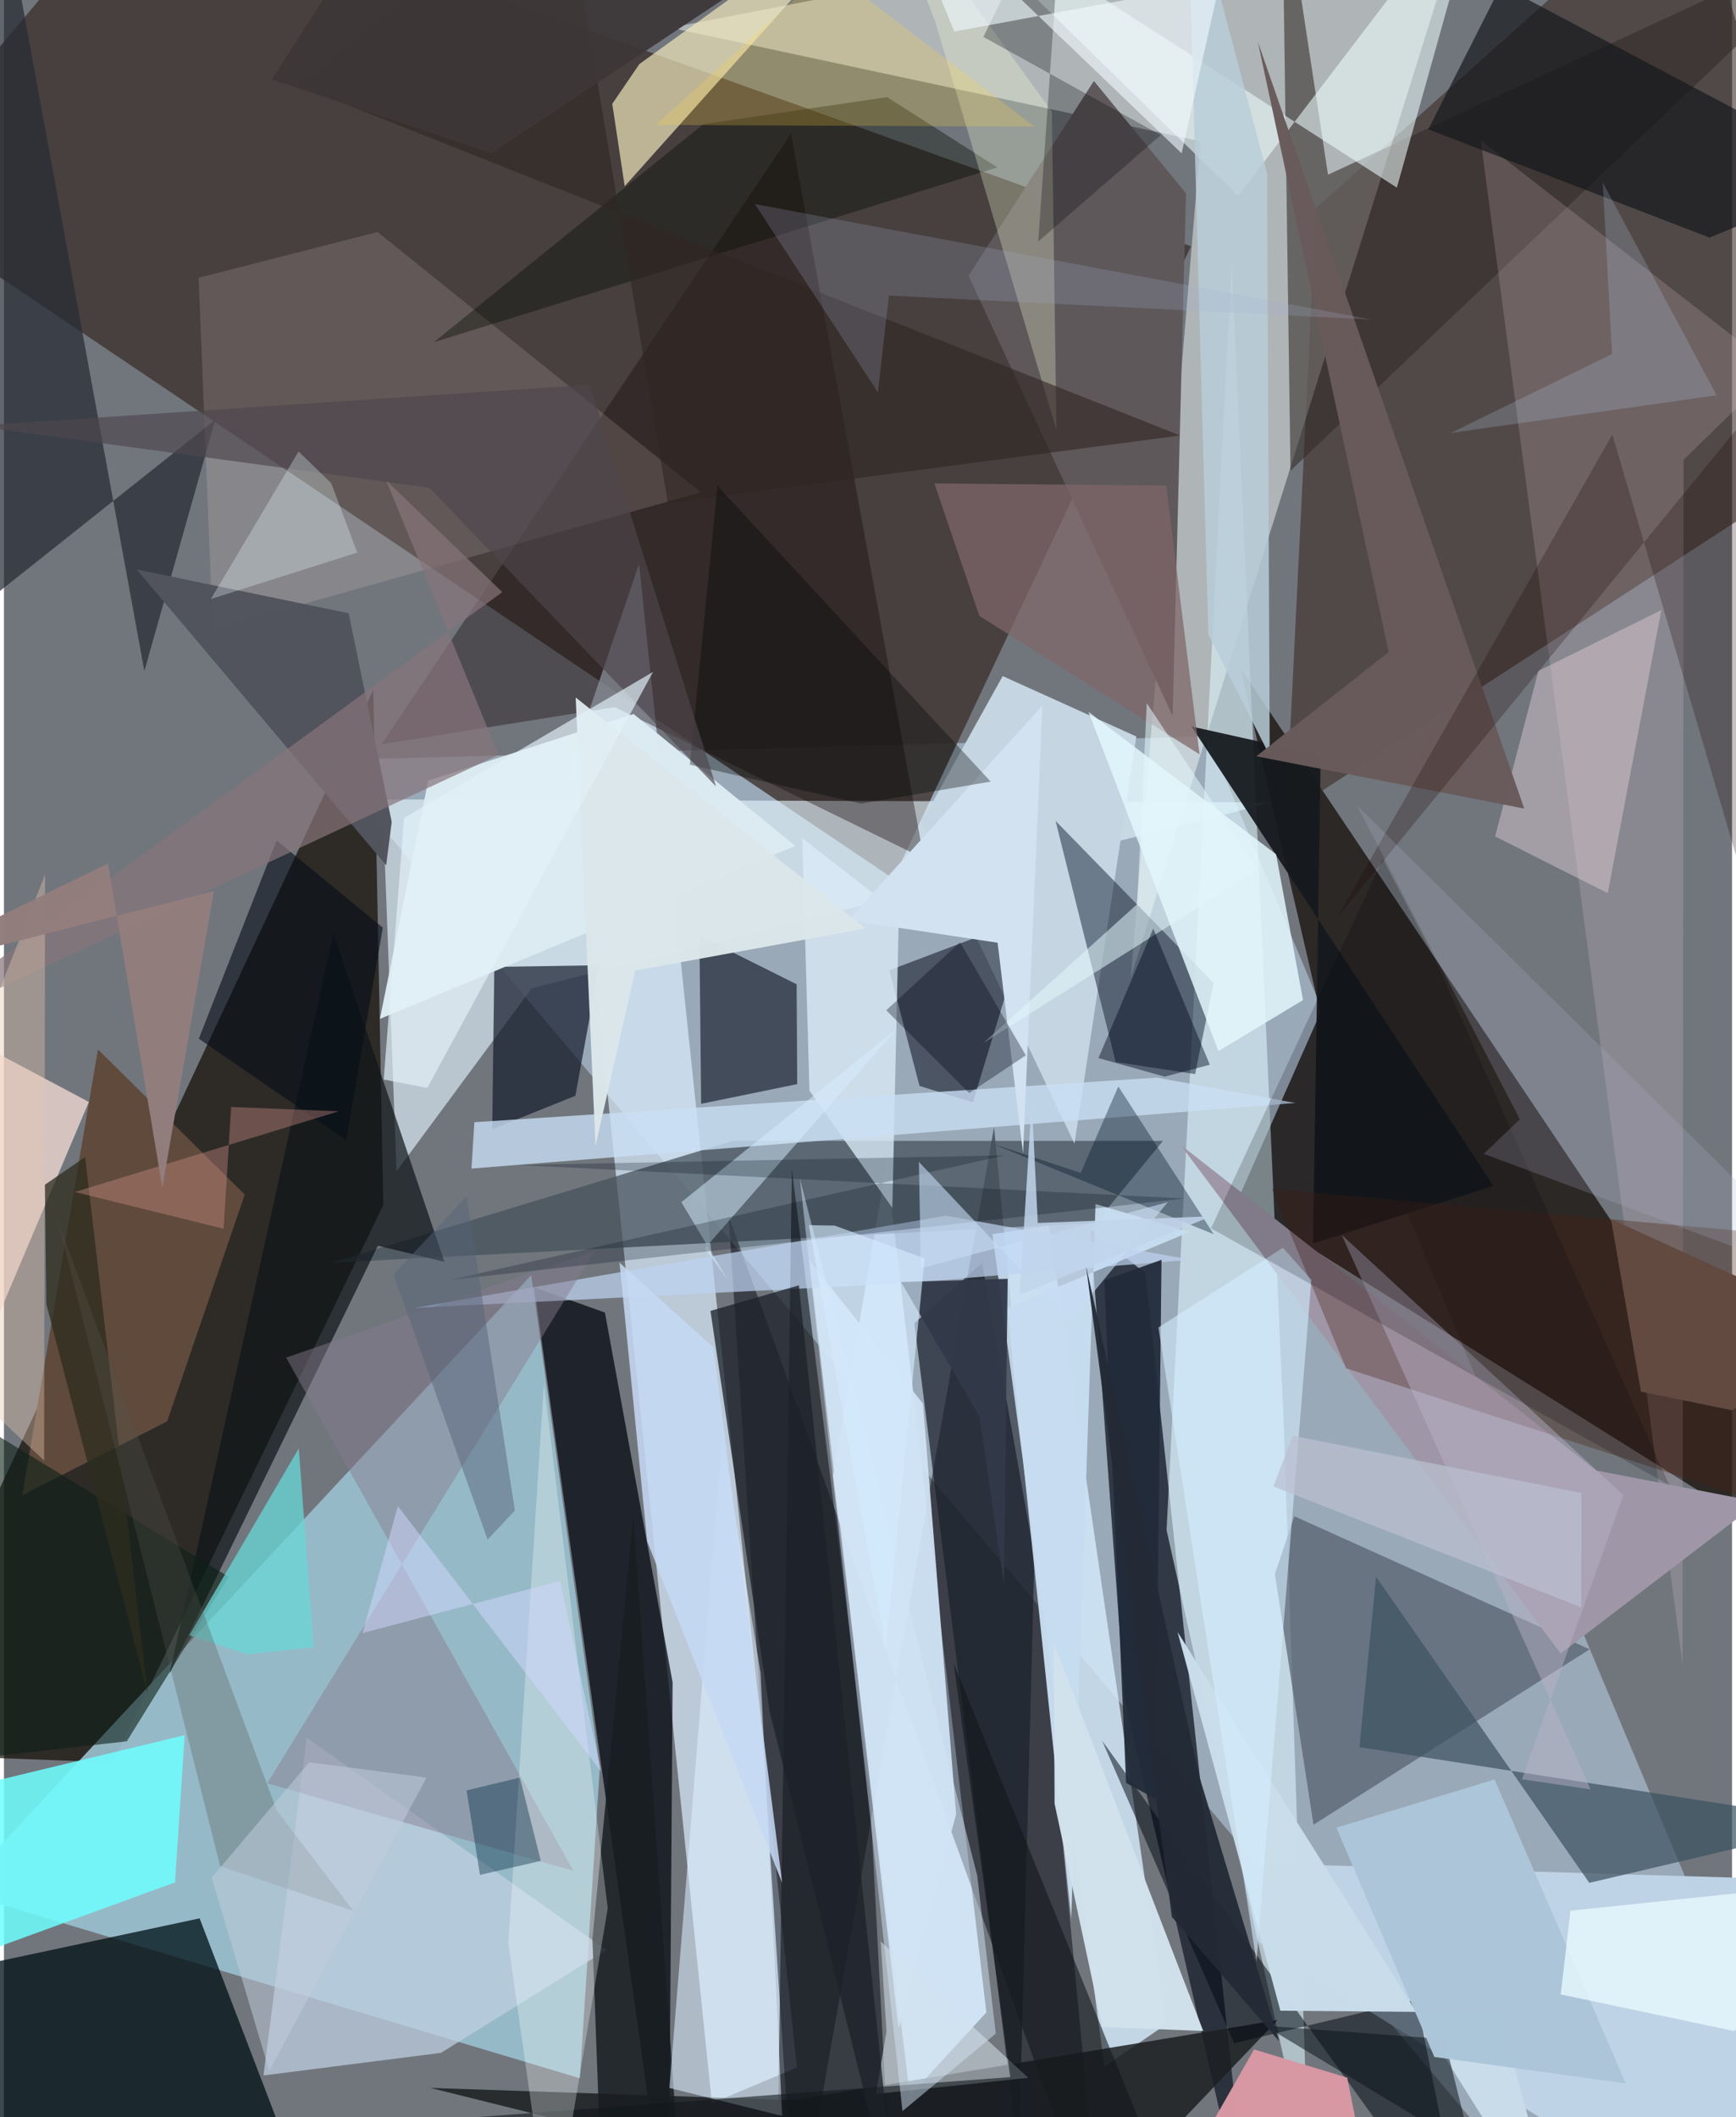 <svg xmlns="http://www.w3.org/2000/svg" width="228" height="278" viewBox="0 0 836 1024"><path fill="#71767d" d="M0 0h836v1024H0z"/><path fill="#a1b2c1" fill-opacity=".843" d="M155.694 367.708l587.812 697.162 142.532 16.643-303.667-725.38z"/><path fill="#3f3531" fill-opacity=".82" d="M69.31-62l504.94 181.119-143.97 305.893L-62 93.688z"/><path fill="#1c1512" fill-opacity=".808" d="M636.832 489.888l-40.338 91.34L898 769.966l-299.797-446.76z"/><path fill="#110b02" fill-opacity=".694" d="M183.52 582.861L52.621 852.445-62 848.01l240.664-514.381z"/><path fill="#9abfce" fill-opacity=".918" d="M288.227 855.276l-33.139-238.57-277.56 298.127 301.086 90.362z"/><path fill="#dbeeff" fill-opacity=".702" d="M383.6 999.943l-76.354-727.148-32 94.04 67.238 650.449z"/><path fill="#cee1f1" fill-opacity=".992" d="M475.266 973.331l-36.97 40.203-37.204-299.8 25.845-150.524z"/><path fill="#3a2925" fill-opacity=".588" d="M634.713 100.613l-14.432 293.164L898 213.233 816.448-62z"/><path fill="#00000b" fill-opacity=".463" d="M530.778 1086l-51.793-540.878L383.02 1086l-32.438-497.757z"/><path fill="#f6fffb" fill-opacity=".463" d="M545.086 473.035L712.512-62 322.42 13.402l256.434 54.89z"/><path fill="#212936" fill-opacity=".878" d="M542.109 821.604L525.65 594.751l26.539 21.078L603.053 1086z"/><path fill="#d4eafc" fill-opacity=".824" d="M478.193 596.885l27.407-4.111 56.64 386.333-29.855 20.361z"/><path fill="#e6f6ff" fill-opacity=".627" d="M183.132 386.647l6.783 179.869 65.443-88.558 358.528-89.872z"/><path fill="#01050d" fill-opacity=".725" d="M256.484 622.588L321.524 1086l1.952-272.301-32.747-178.858z"/><path fill="#001218" fill-opacity=".765" d="M-9.411 950.04L-53.304 1086l191.452-44.64-43.491-113.521z"/><path fill="#ddf8ff" fill-opacity=".573" d="M619.102 688.184l-25.155-562.013-31.509 613.836 68.705 309.664z"/><path fill="#46525c" fill-opacity=".733" d="M158.49 610.745l194.15-58.965 208.046.027-32.47 39.645z"/><path fill="#bed3e5" fill-opacity=".996" d="M898 909.988L842.129 1086 607.036 939.336l-1.659-38.18z"/><path fill="#d0e3f5" fill-opacity=".937" d="M444.588 678.88l16.041 198.6-27.807 103.51L389.6 609.524z"/><path fill="#1c1e21" fill-opacity=".839" d="M206.277 1009.848l175.673 5.916 234.158-38.709L512.382 1086z"/><path fill="#505a67" fill-opacity=".671" d="M633.522 882.553l133.605-84.838-142.884-64.358-9.395 27.968z"/><path fill="#c5d5e1" d="M443.854 397.683l74.033 155.423 29.928-196.89-64.662-29.215z"/><path fill="#000616" fill-opacity=".514" d="M428.327 469.274l67.585-25.555-27.175 89.45-25.82-7.946z"/><path fill="#312a27" fill-opacity=".573" d="M618.254-62l22.28 146.493L898-34.787l-275.61 262.48z"/><path fill="#010f23" fill-opacity=".451" d="M537.823 513.638l-29.087-116.61 76.455 78.385-8.937 44.084z"/><path fill="#f0e6bc" fill-opacity=".698" d="M294.283 50.238l13.125-19.261L436.368-62 300.295 90.066z"/><path fill="#282c34" fill-opacity=".722" d="M67.934 324.588L-2.796-62-62 333.553 102.224 203.07z"/><path fill="#170a09" fill-opacity=".384" d="M295.43 341.994l149.599 73.235-64.29-350.581-198.03 295.315z"/><path fill="#000413" fill-opacity=".565" d="M383.485 476.06l.266 48.283-46.468 9.535-.832-81.288z"/><path fill="#141c2d" fill-opacity=".706" d="M287.957 466.853l-11.522 63.133-40.22 16.186 1.004-78.516z"/><path fill="#604b3d" fill-opacity=".996" d="M78.947 687.468l37.535-109.715-71.015-70.184L8.874 723.19z"/><path fill="#15191d" fill-opacity=".933" d="M633.287 601.355l3.705-236.08-62.473-13.883 146.036 222.19z"/><path fill="#151a21" fill-opacity=".624" d="M418.946 868.523l-37.77-303.068-7.251 499.197 55.11-3.4z"/><path fill="#010812" fill-opacity=".518" d="M531.315 842.035L707.291 1086 683.4 967.101l-88.267 21.136z"/><path fill="#ffdce8" fill-opacity=".169" d="M714.42 67.86l142.85 110.975-44.695 43.51-.518 582.587z"/><path fill="#5f595c" fill-opacity=".996" d="M571.849 93.534l-6.485 252.774-98.738-212.95 60.661-94.196z"/><path fill="#6dffff" fill-opacity=".843" d="M-62 963.23v-87.98l149.418-36.006-4.65 71.204z"/><path fill="#daeaf7" fill-opacity=".788" d="M429.78 584.204l3.156-142.462-46.722-36.359 3.455 122.156z"/><path fill="#fce0d9" fill-opacity=".722" d="M-62 478.163l56.258-199.029-30.42 436.1 77.23-182.254z"/><path fill="#c0d1e3" fill-opacity=".718" d="M211.428 992.894l80.055-49.75-145-102.634-20.933 163.311z"/><path fill="#dceaf1" fill-opacity=".984" d="M181.857 492.809l23.376-115.245 99.352-32.223 78.301 63.815z"/><path fill="#3b5261" fill-opacity=".71" d="M766.947 910.662l-103.16-148.034-8.03 82.406 234.61 36.62z"/><path fill="#1c232d" fill-opacity=".733" d="M498.524 752.908l-7.57 289.675-50.531-402.577 32.75-29.184z"/><path fill="#0e1417" fill-opacity=".702" d="M159.374 451.406l53.719 158.89-32.209-7.788L80.104 809.49z"/><path fill="#c9dff5" fill-opacity=".784" d="M624.81 533.47l-398.64 31.72 1.42-22.425 330.144-21.553z"/><path fill="#e2f6fc" fill-opacity=".851" d="M587.552 508.374l-62.88-164.034 90.74 68.836 13.041 70.52z"/><path fill="#ffe8df" fill-opacity=".149" d="M101.02 304.437l-6.84-170.082 86.59-22.152 156.385 125.929z"/><path fill="#9f97a8" d="M770.217 711.216L569.064 553.568l184.02 246.16 95.851-73.271z"/><path fill="#c7dcf0" fill-opacity=".969" d="M516.319 927.992l-31.04-295.274 88.35-36.87-45.546-13.505z"/><path fill="#191e22" fill-opacity=".855" d="M329.304 1086l-40.293-31.557-4.327-116.538 19.803-204.901z"/><path fill="#bdd2ef" fill-opacity=".714" d="M198.562 632.6l232.111-11.637 143.386-11.698-118.41-21.305z"/><path fill="#52545e" fill-opacity=".996" d="M187.587 397.552l-2.683 20.953L64.22 275.428l102.508 21.169z"/><path fill="#effeff" fill-opacity=".561" d="M597.036 94.784L716.587-62 673.846 90.758 436.696-62z"/><path fill="#deefff" fill-opacity=".565" d="M321.933 1009.881l25.56-315.147 18.538 114.459 10.446 214.199z"/><path fill="#14171b" fill-opacity=".678" d="M689.064 62.568L724.29-7.048 898 84.885l-72.896 30.033z"/><path fill="#dfcdd6" fill-opacity=".459" d="M721.4 404.545l20.935-80.06 59.471-29.44L775.88 432z"/><path fill="#d1dee5" fill-opacity=".573" d="M495.54 1004.978l-73.705 7.773 5.111-30.244-2.814-43.492z"/><path fill="#867c8f" fill-opacity=".471" d="M275.503 904.849L136.508 656.63l149.356-51.594-158.51 257.478z"/><path fill="#4a2213" fill-opacity=".341" d="M613.438 575.042L898 600.513l-54.328 124.23-194.44-62.958z"/><path fill="#d2e3ed" fill-opacity=".973" d="M508.269 872.358l23.048 108.027 48.863 1.935-72.347-187.933z"/><path fill="#d797a3" fill-opacity=".992" d="M550.722 1086h115.267l-16.176-81.114-45.042-13.655z"/><path fill="#b8ced9" fill-opacity=".835" d="M612.346 365.503l-29.676-58.56L572.374-62l38.67 145.89z"/><path fill="#05162a" fill-opacity=".38" d="M520.92 567.273l18.185-41.8 46.17 71.498-107.79-44.036z"/><path fill="#d3e2f1" d="M408.482 445.051l93.887-103.78-9.367 216.487-12.299-101.792z"/><path fill="#c9dce9" fill-opacity=".988" d="M617.492 972.512l106.023.916L754.22 1086 567.745 789.328z"/><path fill="#070b00" fill-opacity=".388" d="M480.595 80.963l-53.343-33.98-88.967 13.078-130.302 105.416z"/><path fill="#695b5b" fill-opacity=".984" d="M605.862 365.777l129.616 25.305-128.89-370.874 63.293 295.177z"/><path fill="#f8ffda" fill-opacity=".282" d="M422.863-62l27.76 72.798 58.554 197.28-2.236-154.079z"/><path fill="#bbb3ca" fill-opacity=".451" d="M783.432 723.149l-136.253-125.89 120.39 268.226-33.173-4.925z"/><path fill="#0d1f16" fill-opacity=".596" d="M108.694 762.641L59.418 842.21-62 855.85l48.94-167.591z"/><path fill="#12171b" fill-opacity=".584" d="M459.373 804.223l27.466 200.4-352.907 26.464 437.198 48.656z"/><path fill="#1d222a" fill-opacity=".769" d="M341.793 634.037l28.61 193.688 62.369 251.434-48.21-457.502z"/><path fill="#f9ffff" fill-opacity=".294" d="M264.75 1086l-20.72-145.91 17.179-270.994 30.884 253.888z"/><path fill="#68d7d7" fill-opacity=".749" d="M149.792 796.695l-7.165-96.144-52.95 90.368 27.796 9.163z"/><path fill="#c5d8f3" fill-opacity=".863" d="M343.246 651.723l33.24 258.97-65.33-165.178-13.368-134.813z"/><path fill="#dbe6ea" fill-opacity=".98" d="M305.404 469.41l-19.243 84.843-9.583-216.922 140.17 111.746z"/><path fill="#2f2522" fill-opacity=".6" d="M321.207 243.372l247.737-32.739L142.881 41.504 270.048-62z"/><path fill="#7f6669" fill-opacity=".737" d="M450.121 233.82l112.126 1.02L578.4 364.861l-106.52-66.937z"/><path fill="#1c0200" fill-opacity=".247" d="M645.24 443.451l132.852-233.24 61.345 208.755 12.283-227.92z"/><path fill="#d6edfd" fill-opacity=".51" d="M432.12 497.392l-93.078 106.426 11.191 15.315-22.517-37.687z"/><path fill="#060e17" fill-opacity=".608" d="M165.522 551.35L94.26 502.387l37.662-95.91 51.373 42.197z"/><path fill="#212b39" fill-opacity=".941" d="M559.995 609.32l-2.87 260.758-14.263-7.724-10.547-243.108z"/><path fill="#87757a" fill-opacity=".706" d="M184.883 232.325l54.384 132.814-295.01 137.843 296.815-216.59z"/><path fill="#2d2c1e" fill-opacity=".753" d="M69.53 819.226L39.259 559.619l-19.456 13.392.728 57.847z"/><path fill="#000404" fill-opacity=".278" d="M473.828 17.85l85.801 47.494-59.266 51.464L512.823-62z"/><path fill="#d2edff" fill-opacity=".608" d="M558.51 642.037l60.21-38.545 13.764 15.534-26.568 329.66z"/><path fill="#000405" fill-opacity=".337" d="M414.66 388.66l-82.849-18.788L345.16 234.98l132.187 143.06z"/><path fill="#002941" fill-opacity=".396" d="M223.793 865.975l6.488 40.849 29.436-6.786-10.14-40.284z"/><path fill="#dc958f" fill-opacity=".361" d="M162.023 537.493L34.286 576.526l71.97 17.77 3.645-58.882z"/><path fill="#0b141c" fill-opacity=".529" d="M696.86 986.239l-86.933-6.458 102.86 61.954-5.794-14.925z"/><path fill="#acc5d8" fill-opacity=".988" d="M644.595 883.984l76.542-23.34 63.452 147.052-92.606-12.82z"/><path fill="#e9faff" fill-opacity=".773" d="M837.135 982.377L898 909.452l-140.156 14.693-4.742 40.48z"/><path fill="#4e464c" fill-opacity=".659" d="M283.4 186.074l-297.877 19.903 220.25 29.906L344.498 380.4z"/><path fill="#e2f6fb" fill-opacity=".545" d="M473.786 504.486l132.7-83.782-53.608-80.561-4.697 97.184z"/><path fill="#00091c" fill-opacity=".443" d="M583.36 514.97L556 449.151l-26.519 62.605 32.042 8.984z"/><path fill="#f0faff" fill-opacity=".608" d="M427.738-62l142 136.175L588.146-8.46 459.78 15.248z"/><path fill="#545650" fill-opacity=".298" d="M26.369 591.454l78.188 311.147 64.529 21.667-37.089-48.586z"/><path fill="#a3afcc" fill-opacity=".22" d="M422.812 189.786l5.285-46.841 233.539 11.62-298.369-55.859z"/><path fill="#010d19" fill-opacity=".251" d="M571.168 579.671l-355.513 39.41 268.401-60.275-235.141 4.66z"/><path fill="#c8def5" fill-opacity=".596" d="M443.577 613.427l-.969-51.487 72.762 77.257 47.651-57.757z"/><path fill="#e6f9fd" fill-opacity=".306" d="M100.097 289.727l42.425-71.356 15.792 15.344 12.616 33.556z"/><path fill="#ffd743" fill-opacity=".231" d="M422.475-36.725L315.313 60.43l183.24.82L337.067-62z"/><path fill="#000007" fill-opacity=".188" d="M583.951 594.085l221.697 124.268-113.885-255.637-24.668-47.283z"/><path fill="#232a36" fill-opacity=".953" d="M616.885 987.265l-51.872-60.115-41.521-314.742 54.795 246.742z"/><path fill="#313a49" fill-opacity=".957" d="M483.785 765.984l-11.856-80.836-37.948-65.071 51.578-1.566z"/><path fill="#3d3738" fill-opacity=".953" d="M235.99 74.102L129.514 38.456 194.278-62l161.92 56.207z"/><path fill="#e2f2f8" fill-opacity=".675" d="M183.703 522.132l9.874-126.5 120.419-70.64-109.203 201.186z"/><path fill="#afb1c9" fill-opacity=".22" d="M733.354 541.358l-78.775-151.746 236.069 233.446-174.774-64.975z"/><path fill="#e6c6af" fill-opacity=".388" d="M19.891 422.987L-62 630.014l81.435 76.39.12-79.847z"/><path fill="#d4e6f6" fill-opacity=".478" d="M470.825 907.116l-85.817-337.36 49.683 451.297 45.133-37.48z"/><path fill="#c1e2ff" fill-opacity=".192" d="M773.462 88.266l4.476 82.984-77.94 38.142 128.533-18.206z"/><path fill="#566277" fill-opacity=".478" d="M247.162 730.593l-23.352-151.95-35.36 37.754 45.526 128.27z"/><path fill="#000715" fill-opacity=".337" d="M494.344 510.435l-27.369 18.225-40.163-40.007 35.707-32.884z"/><path fill="#c0d5eb" fill-opacity=".851" d="M500.143 591.5l-2.921-58.874-5.818 93.59 92.683-37.954z"/><path fill="#c2ccdc" fill-opacity=".518" d="M147.662 852.363l-47.155 55.787 27.853 93.458 76.08-141.864z"/><path fill="#937e7e" fill-opacity=".988" d="M101.542 431.056L76.611 574.36l-26.25-156.763L-62 472.557z"/><path fill="#d3eafd" fill-opacity=".639" d="M389.357 592.563l12.495.212 43.565 15.877-18.822 188.812z"/><path fill="#bac0d1" fill-opacity=".729" d="M763.096 722.126l-139.593-27.72-9.36 24.525 148.835 58.422z"/><path fill="#624a41" d="M791.93 673.074l-14.516-83.477L898 644.613l-61.99 37.483z"/><path fill="#d3d9ff" fill-opacity=".494" d="M288.871 856.83l-19.812-92.172-95.543 25.175 17.042-61.387z"/></svg>